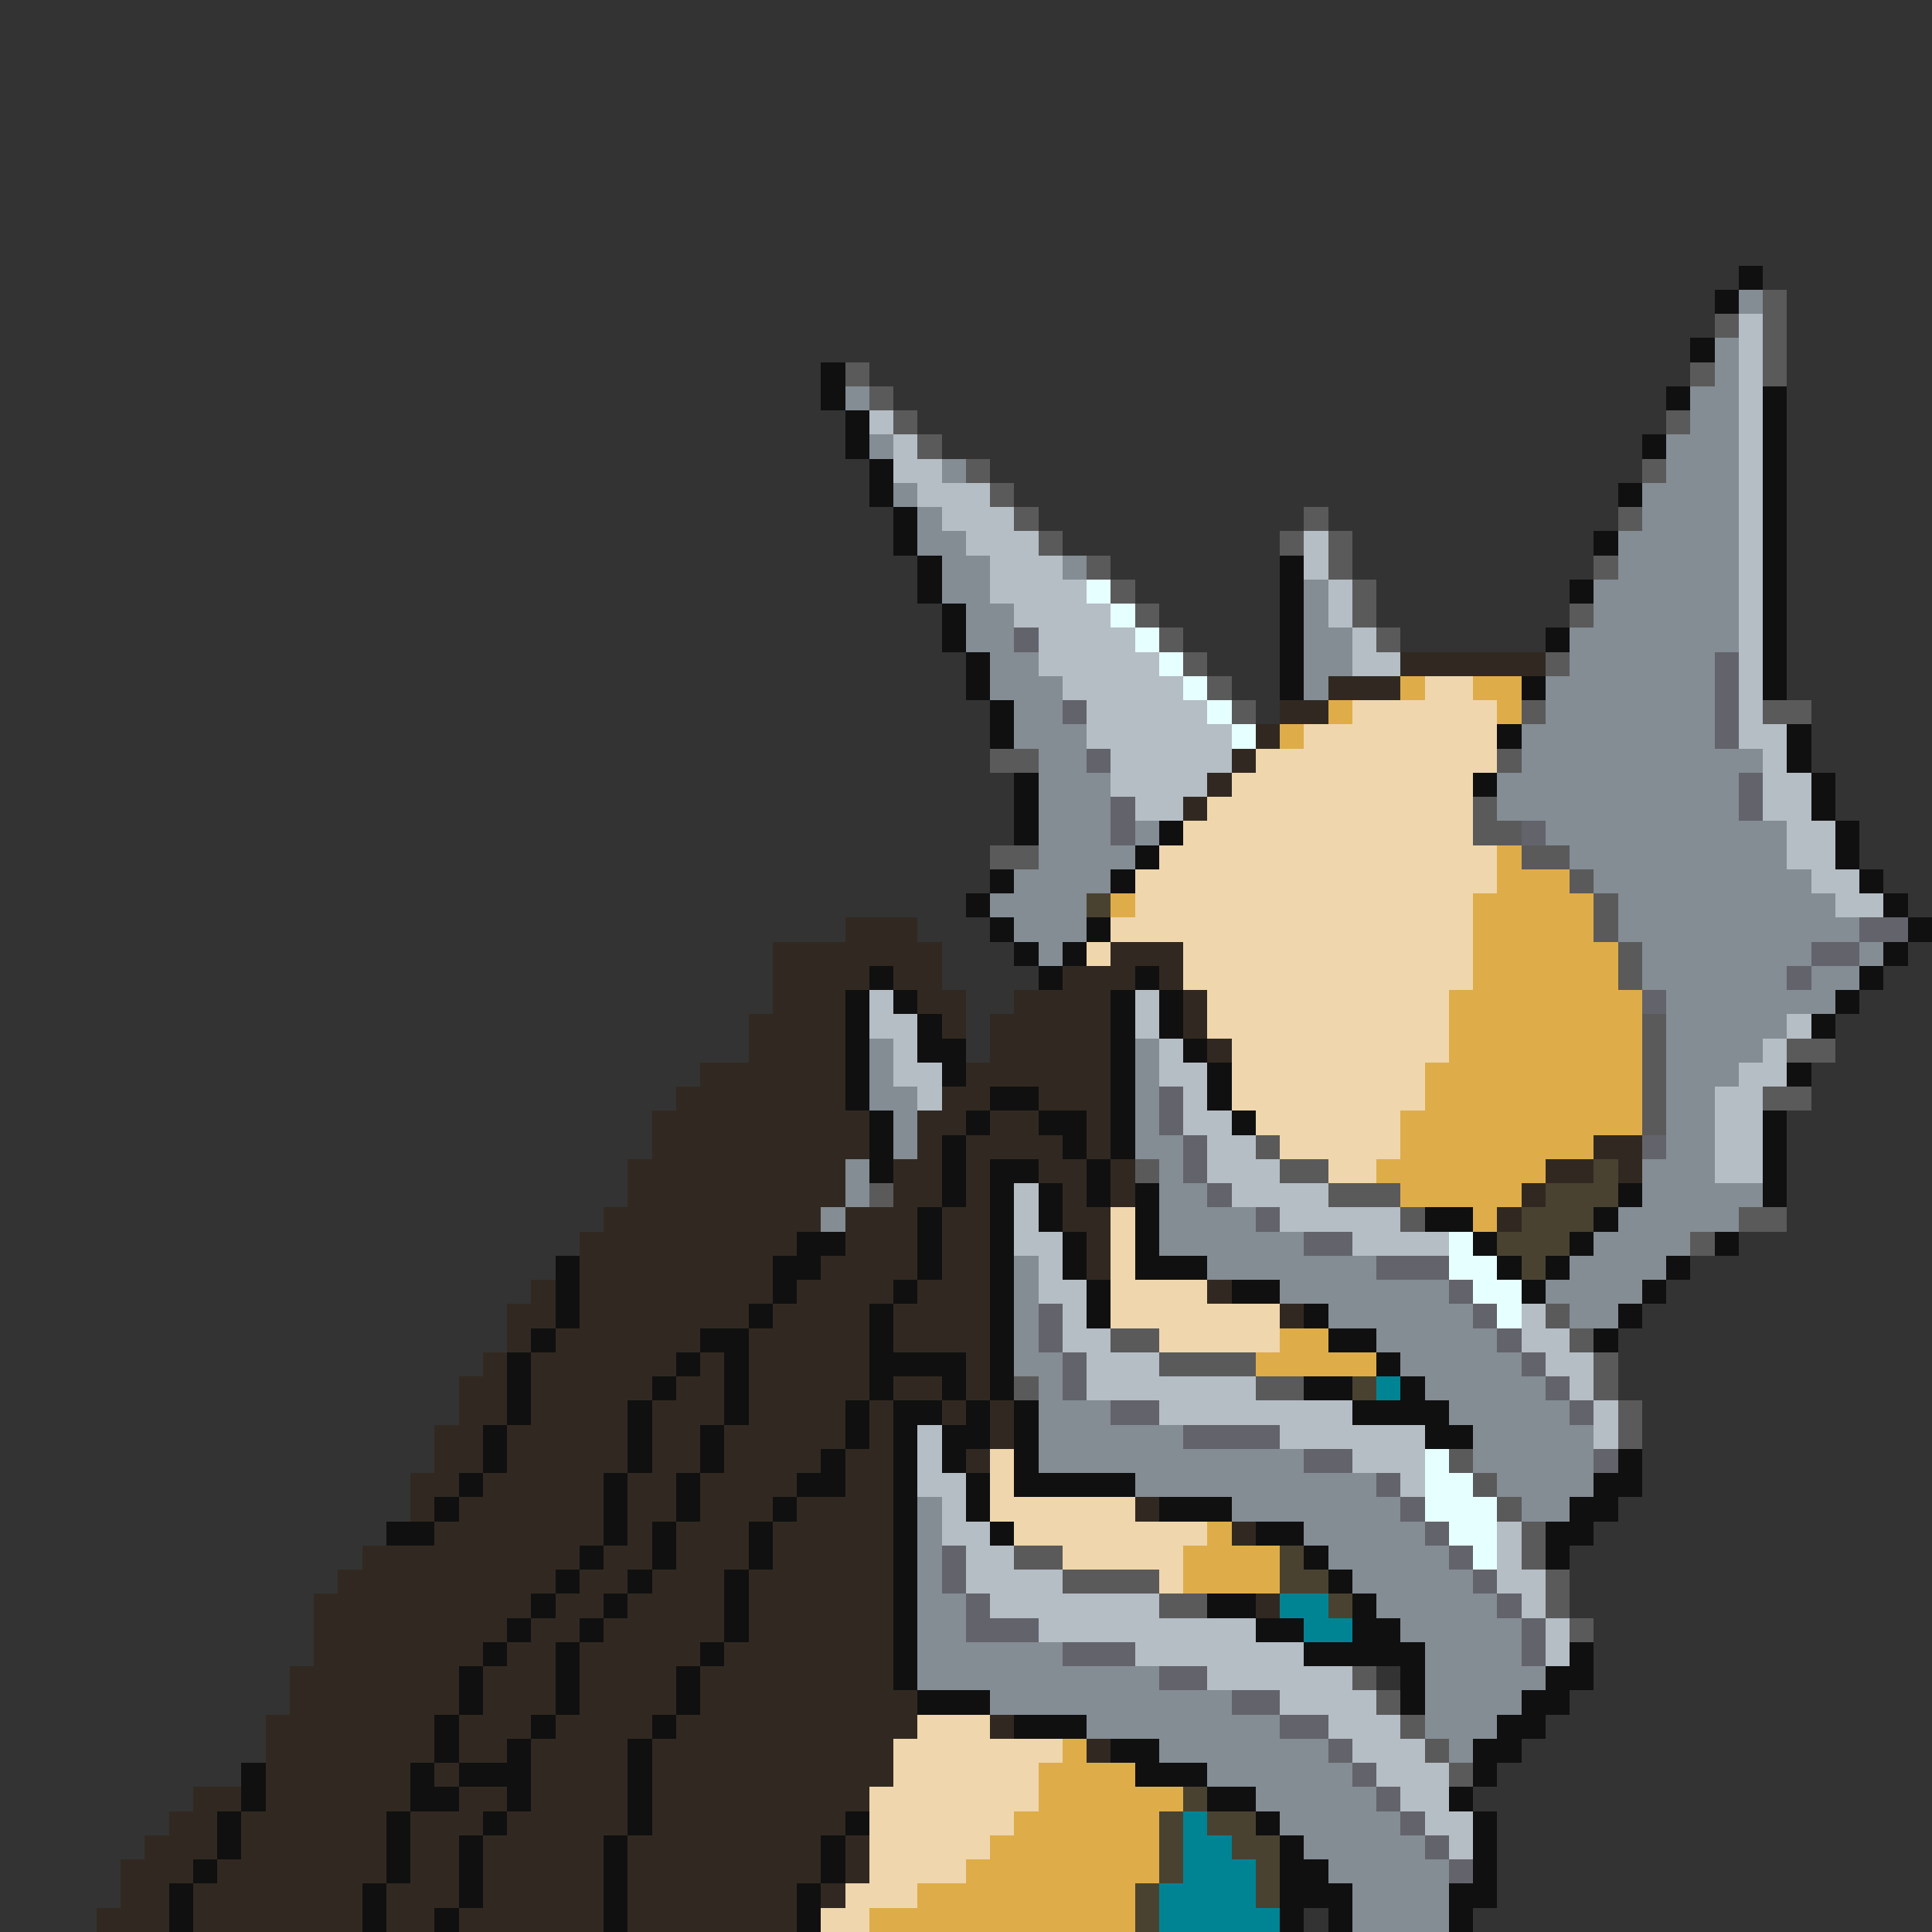 <svg xmlns="http://www.w3.org/2000/svg" viewBox="0 -0.5 80 80" shape-rendering="crispEdges">
<rect x="0" y="-0.5" width="80" height="80" fill="#333333" stroke="none"/>
<path stroke="#101010" d="M72 11h1M71 12h1M70 14h1M34 15h1M34 16h1M69 16h1M73 16h1M35 17h1M73 17h1M35 18h1M68 18h1M73 18h1M36 19h1M73 19h1M36 20h1M67 20h1M73 20h1M37 21h1M73 21h1M37 22h1M66 22h1M73 22h1M38 23h1M53 23h1M73 23h1M38 24h1M53 24h1M65 24h1M73 24h1M39 25h1M53 25h1M73 25h1M39 26h1M53 26h1M64 26h1M73 26h1M40 27h1M53 27h1M73 27h1M40 28h1M53 28h1M63 28h1M73 28h1M41 29h1M41 30h1M62 30h1M74 30h1M74 31h1M42 32h1M61 32h1M75 32h1M42 33h1M75 33h1M42 34h1M48 34h1M76 34h1M47 35h1M76 35h1M41 36h1M46 36h1M77 36h1M40 37h1M78 37h1M41 38h1M45 38h1M79 38h1M42 39h1M44 39h1M78 39h1M36 40h1M43 40h1M47 40h1M77 40h1M35 41h1M37 41h1M46 41h1M48 41h1M76 41h1M35 42h1M38 42h1M46 42h1M48 42h1M75 42h1M35 43h1M38 43h2M46 43h1M49 43h1M35 44h1M39 44h1M46 44h1M50 44h1M74 44h1M35 45h1M41 45h2M46 45h1M50 45h1M36 46h1M40 46h1M43 46h2M46 46h1M51 46h1M73 46h1M36 47h1M39 47h1M44 47h1M46 47h1M73 47h1M36 48h1M39 48h1M41 48h2M45 48h1M73 48h1M39 49h1M41 49h1M43 49h1M45 49h1M47 49h1M67 49h1M73 49h1M38 50h1M41 50h1M43 50h1M47 50h1M59 50h2M66 50h1M33 51h2M38 51h1M41 51h1M44 51h1M47 51h1M61 51h1M65 51h1M71 51h1M23 52h1M32 52h2M38 52h1M41 52h1M44 52h1M47 52h3M62 52h1M64 52h1M69 52h1M23 53h1M32 53h1M37 53h1M41 53h1M45 53h1M51 53h2M63 53h1M68 53h1M23 54h1M31 54h1M36 54h1M41 54h1M45 54h1M54 54h1M67 54h1M22 55h1M29 55h2M36 55h1M41 55h1M55 55h2M66 55h1M21 56h1M28 56h1M30 56h1M36 56h4M41 56h1M57 56h1M21 57h1M27 57h1M30 57h1M36 57h1M39 57h1M41 57h1M54 57h2M58 57h1M21 58h1M26 58h1M30 58h1M35 58h1M37 58h2M40 58h1M42 58h1M56 58h4M20 59h1M26 59h1M29 59h1M35 59h1M37 59h1M39 59h2M42 59h1M59 59h2M20 60h1M26 60h1M29 60h1M34 60h1M37 60h1M39 60h1M42 60h1M67 60h1M19 61h1M25 61h1M28 61h1M33 61h2M37 61h1M40 61h1M42 61h5M66 61h2M18 62h1M25 62h1M28 62h1M32 62h1M37 62h1M40 62h1M48 62h3M65 62h2M16 63h2M25 63h1M27 63h1M31 63h1M37 63h1M41 63h1M52 63h2M64 63h2M24 64h1M27 64h1M31 64h1M37 64h1M54 64h1M64 64h1M23 65h1M26 65h1M30 65h1M37 65h1M55 65h1M22 66h1M25 66h1M30 66h1M37 66h1M50 66h2M56 66h1M21 67h1M24 67h1M30 67h1M37 67h1M52 67h2M56 67h2M20 68h1M23 68h1M29 68h1M37 68h1M54 68h5M65 68h1M19 69h1M23 69h1M28 69h1M37 69h1M58 69h1M64 69h2M19 70h1M23 70h1M28 70h1M38 70h3M58 70h1M63 70h2M18 71h1M22 71h1M27 71h1M42 71h3M62 71h2M18 72h1M21 72h1M26 72h1M46 72h2M61 72h2M10 73h1M17 73h1M19 73h3M26 73h1M47 73h3M61 73h1M10 74h1M17 74h2M21 74h1M26 74h1M50 74h2M60 74h1M9 75h1M16 75h1M20 75h1M26 75h1M35 75h1M52 75h1M61 75h1M9 76h1M16 76h1M19 76h1M25 76h1M34 76h1M53 76h1M61 76h1M8 77h1M16 77h1M19 77h1M25 77h1M34 77h1M53 77h2M61 77h1M7 78h1M15 78h1M19 78h1M25 78h1M33 78h1M53 78h3M60 78h2M7 79h1M15 79h1M18 79h1M25 79h1M33 79h1M53 79h1M55 79h1M60 79h1" />
<path stroke="#848c94" d="M72 12h1M71 14h1M71 15h1M35 16h1M70 16h2M70 17h2M36 18h1M69 18h3M39 19h1M69 19h3M37 20h1M68 20h4M38 21h1M68 21h4M38 22h2M67 22h5M39 23h2M44 23h1M67 23h5M39 24h2M54 24h1M66 24h6M40 25h2M54 25h1M66 25h6M40 26h2M54 26h2M65 26h7M41 27h2M54 27h2M65 27h6M41 28h3M54 28h1M64 28h7M42 29h2M64 29h7M42 30h3M63 30h8M43 31h2M63 31h10M43 32h3M62 32h10M43 33h3M62 33h10M43 34h3M47 34h1M64 34h10M43 35h4M65 35h9M42 36h4M66 36h9M41 37h4M67 37h9M42 38h3M67 38h10M43 39h1M68 39h7M77 39h1M68 40h6M75 40h2M69 41h7M69 42h5M36 43h1M47 43h1M69 43h4M36 44h1M47 44h1M69 44h3M36 45h2M47 45h1M69 45h2M37 46h1M47 46h1M69 46h2M37 47h1M47 47h2M69 47h2M35 48h1M48 48h1M68 48h3M35 49h1M48 49h2M68 49h5M34 50h1M48 50h4M67 50h5M48 51h6M66 51h4M42 52h1M50 52h7M65 52h4M42 53h1M53 53h7M64 53h4M42 54h1M55 54h6M65 54h2M42 55h1M57 55h5M42 56h2M58 56h5M43 57h1M59 57h5M43 58h3M60 58h5M43 59h6M61 59h5M43 60h11M61 60h5M47 61h10M62 61h4M38 62h1M51 62h7M63 62h2M38 63h1M54 63h5M38 64h1M55 64h5M38 65h1M56 65h5M38 66h2M57 66h5M38 67h2M58 67h5M38 68h6M59 68h4M38 69h10M59 69h5M41 70h10M59 70h4M45 71h8M59 71h3M48 72h7M60 72h1M50 73h6M52 74h5M53 75h5M54 76h5M55 77h5M56 78h4M56 79h4" />
<path stroke="#5a5a5a" d="M73 12h1M71 13h1M73 13h1M73 14h1M35 15h1M70 15h1M73 15h1M36 16h1M37 17h1M69 17h1M38 18h1M40 19h1M68 19h1M41 20h1M42 21h1M54 21h1M67 21h1M43 22h1M53 22h1M55 22h1M45 23h1M55 23h1M66 23h1M46 24h1M56 24h1M47 25h1M56 25h1M65 25h1M48 26h1M57 26h1M49 27h1M64 27h1M50 28h1M51 29h1M63 29h1M73 29h2M41 31h2M62 31h1M61 33h1M61 34h2M41 35h2M63 35h2M65 36h1M66 37h1M66 38h1M67 39h1M67 40h1M68 42h1M68 43h1M74 43h2M68 44h1M68 45h1M73 45h2M68 46h1M52 47h1M47 48h1M53 48h2M36 49h1M55 49h3M58 50h1M72 50h2M70 51h1M64 54h1M46 55h2M65 55h1M48 56h4M66 56h1M42 57h1M52 57h2M66 57h1M67 58h1M67 59h1M60 60h1M61 61h1M62 62h1M63 63h1M42 64h2M63 64h1M44 65h4M64 65h1M48 66h2M64 66h1M65 67h1M56 69h1M57 70h1M58 71h1M59 72h1M60 73h1" />
<path stroke="#b5bdc5" d="M72 13h1M72 14h1M72 15h1M72 16h1M36 17h1M72 17h1M37 18h1M72 18h1M37 19h2M72 19h1M38 20h3M72 20h1M39 21h3M72 21h1M40 22h3M54 22h1M72 22h1M41 23h3M54 23h1M72 23h1M41 24h4M55 24h1M72 24h1M42 25h4M55 25h1M72 25h1M43 26h4M56 26h1M72 26h1M43 27h5M56 27h2M72 27h1M44 28h5M72 28h1M45 29h5M72 29h1M45 30h6M72 30h2M46 31h5M73 31h1M46 32h4M73 32h2M47 33h2M73 33h2M74 34h2M74 35h2M75 36h2M76 37h2M36 41h1M47 41h1M36 42h2M47 42h1M74 42h1M37 43h1M48 43h1M73 43h1M37 44h2M48 44h2M72 44h2M38 45h1M49 45h1M71 45h2M49 46h2M71 46h2M50 47h2M71 47h2M50 48h3M71 48h2M42 49h1M51 49h4M42 50h1M53 50h5M42 51h2M56 51h4M43 52h1M43 53h2M44 54h1M63 54h1M44 55h2M63 55h2M45 56h3M64 56h2M45 57h7M65 57h1M48 58h8M66 58h1M38 59h1M53 59h6M66 59h1M38 60h1M56 60h3M38 61h2M58 61h1M39 62h1M39 63h2M62 63h1M40 64h2M62 64h1M40 65h4M62 65h2M41 66h7M63 66h1M43 67h9M64 67h1M47 68h7M64 68h1M50 69h6M53 70h4M55 71h3M56 72h3M57 73h3M58 74h2M59 75h2M60 76h1" />
<path stroke="#e6ffff" d="M45 24h1M46 25h1M47 26h1M48 27h1M49 28h1M50 29h1M51 30h1M60 51h1M60 52h2M61 53h2M62 54h1M59 60h1M59 61h2M59 62h3M60 63h2M61 64h1" />
<path stroke="#63636b" d="M42 26h1M71 27h1M71 28h1M44 29h1M71 29h1M71 30h1M45 31h1M72 32h1M46 33h1M72 33h1M46 34h1M63 34h1M77 38h2M75 39h2M74 40h1M68 41h1M48 45h1M48 46h1M49 47h1M68 47h1M49 48h1M50 49h1M52 50h1M54 51h2M57 52h3M60 53h1M43 54h1M61 54h1M43 55h1M62 55h1M44 56h1M63 56h1M44 57h1M64 57h1M46 58h2M65 58h1M49 59h4M54 60h2M66 60h1M57 61h1M58 62h1M59 63h1M39 64h1M60 64h1M39 65h1M61 65h1M40 66h1M62 66h1M40 67h3M63 67h1M44 68h3M63 68h1M48 69h2M51 70h2M53 71h2M55 72h1M56 73h1M57 74h1M58 75h1M59 76h1M60 77h1" />
<path stroke="#312921" d="M58 27h6M55 28h3M53 29h2M52 30h1M51 31h1M50 32h1M49 33h1M35 38h3M32 39h7M46 39h3M32 40h4M37 40h2M44 40h3M48 40h1M32 41h3M38 41h2M42 41h4M49 41h1M31 42h4M39 42h1M41 42h5M49 42h1M31 43h4M41 43h5M50 43h1M29 44h6M40 44h6M28 45h7M39 45h2M43 45h3M27 46h9M38 46h2M41 46h2M45 46h1M27 47h9M38 47h1M40 47h4M45 47h1M66 47h2M26 48h9M37 48h2M40 48h1M43 48h2M46 48h1M64 48h2M67 48h1M26 49h9M37 49h2M40 49h1M44 49h1M46 49h1M63 49h1M25 50h9M35 50h3M39 50h2M44 50h2M62 50h1M24 51h9M35 51h3M39 51h2M45 51h1M24 52h8M34 52h4M39 52h2M45 52h1M22 53h1M24 53h8M33 53h4M38 53h3M50 53h1M21 54h2M24 54h7M32 54h4M37 54h4M53 54h1M21 55h1M23 55h6M31 55h5M37 55h4M20 56h1M22 56h6M29 56h1M31 56h5M40 56h1M19 57h2M22 57h5M28 57h2M31 57h5M37 57h2M40 57h1M19 58h2M22 58h4M27 58h3M31 58h4M36 58h1M39 58h1M41 58h1M18 59h2M21 59h5M27 59h2M30 59h5M36 59h1M41 59h1M18 60h2M21 60h5M27 60h2M30 60h4M35 60h2M40 60h1M17 61h2M20 61h5M26 61h2M29 61h4M35 61h2M17 62h1M19 62h6M26 62h2M29 62h3M33 62h4M47 62h1M18 63h7M26 63h1M28 63h3M32 63h5M51 63h1M15 64h9M25 64h2M28 64h3M32 64h5M14 65h9M24 65h2M27 65h3M31 65h6M13 66h9M23 66h2M26 66h4M31 66h6M52 66h1M13 67h8M22 67h2M25 67h5M31 67h6M13 68h7M21 68h2M24 68h5M30 68h7M12 69h7M20 69h3M24 69h4M29 69h8M12 70h7M20 70h3M24 70h4M29 70h9M11 71h7M19 71h3M23 71h4M28 71h10M41 71h1M11 72h7M19 72h2M22 72h4M27 72h10M45 72h1M11 73h6M18 73h1M22 73h4M27 73h10M8 74h2M11 74h6M19 74h2M22 74h4M27 74h9M7 75h2M10 75h6M17 75h3M21 75h5M27 75h8M6 76h3M10 76h6M17 76h2M20 76h5M26 76h8M35 76h1M5 77h3M9 77h7M17 77h2M20 77h5M26 77h8M35 77h1M5 78h2M8 78h7M16 78h3M20 78h5M26 78h7M34 78h1M4 79h3M8 79h7M16 79h2M19 79h6M26 79h7" />
<path stroke="#dead4a" d="M58 28h1M61 28h2M55 29h1M62 29h1M53 30h1M62 35h1M62 36h3M46 37h1M61 37h5M61 38h5M61 39h6M61 40h6M60 41h8M60 42h8M60 43h8M59 44h9M59 45h9M58 46h10M58 47h8M57 48h7M58 49h5M61 50h1M53 55h2M52 56h5M50 63h1M49 64h4M49 65h4M44 72h1M43 73h4M43 74h6M42 75h6M41 76h7M40 77h8M38 78h9M36 79h11" />
<path stroke="#efd6ad" d="M59 28h2M56 29h6M54 30h8M52 31h10M51 32h10M50 33h11M49 34h12M48 35h14M47 36h15M47 37h14M46 38h15M45 39h1M49 39h12M49 40h12M50 41h10M50 42h10M51 43h9M51 44h8M51 45h8M52 46h6M53 47h5M55 48h2M46 50h1M46 51h1M46 52h1M46 53h4M46 54h7M48 55h5M41 60h1M41 61h1M41 62h6M42 63h8M44 64h5M48 65h1M38 71h3M37 72h7M37 73h6M36 74h7M36 75h6M36 76h5M36 77h4M35 78h3M34 79h2" />
<path stroke="#4a4231" d="M45 37h1M66 48h1M64 49h3M63 50h3M62 51h3M63 52h1M56 57h1M53 64h1M53 65h2M55 66h1M49 74h1M48 75h1M50 75h2M48 76h1M51 76h2M48 77h1M52 77h1M47 78h1M52 78h1M47 79h1" />
<path stroke="#008494" d="M57 57h1M53 66h2M54 67h2M49 75h1M49 76h2M49 77h3M48 78h4M48 79h5" />
</svg>